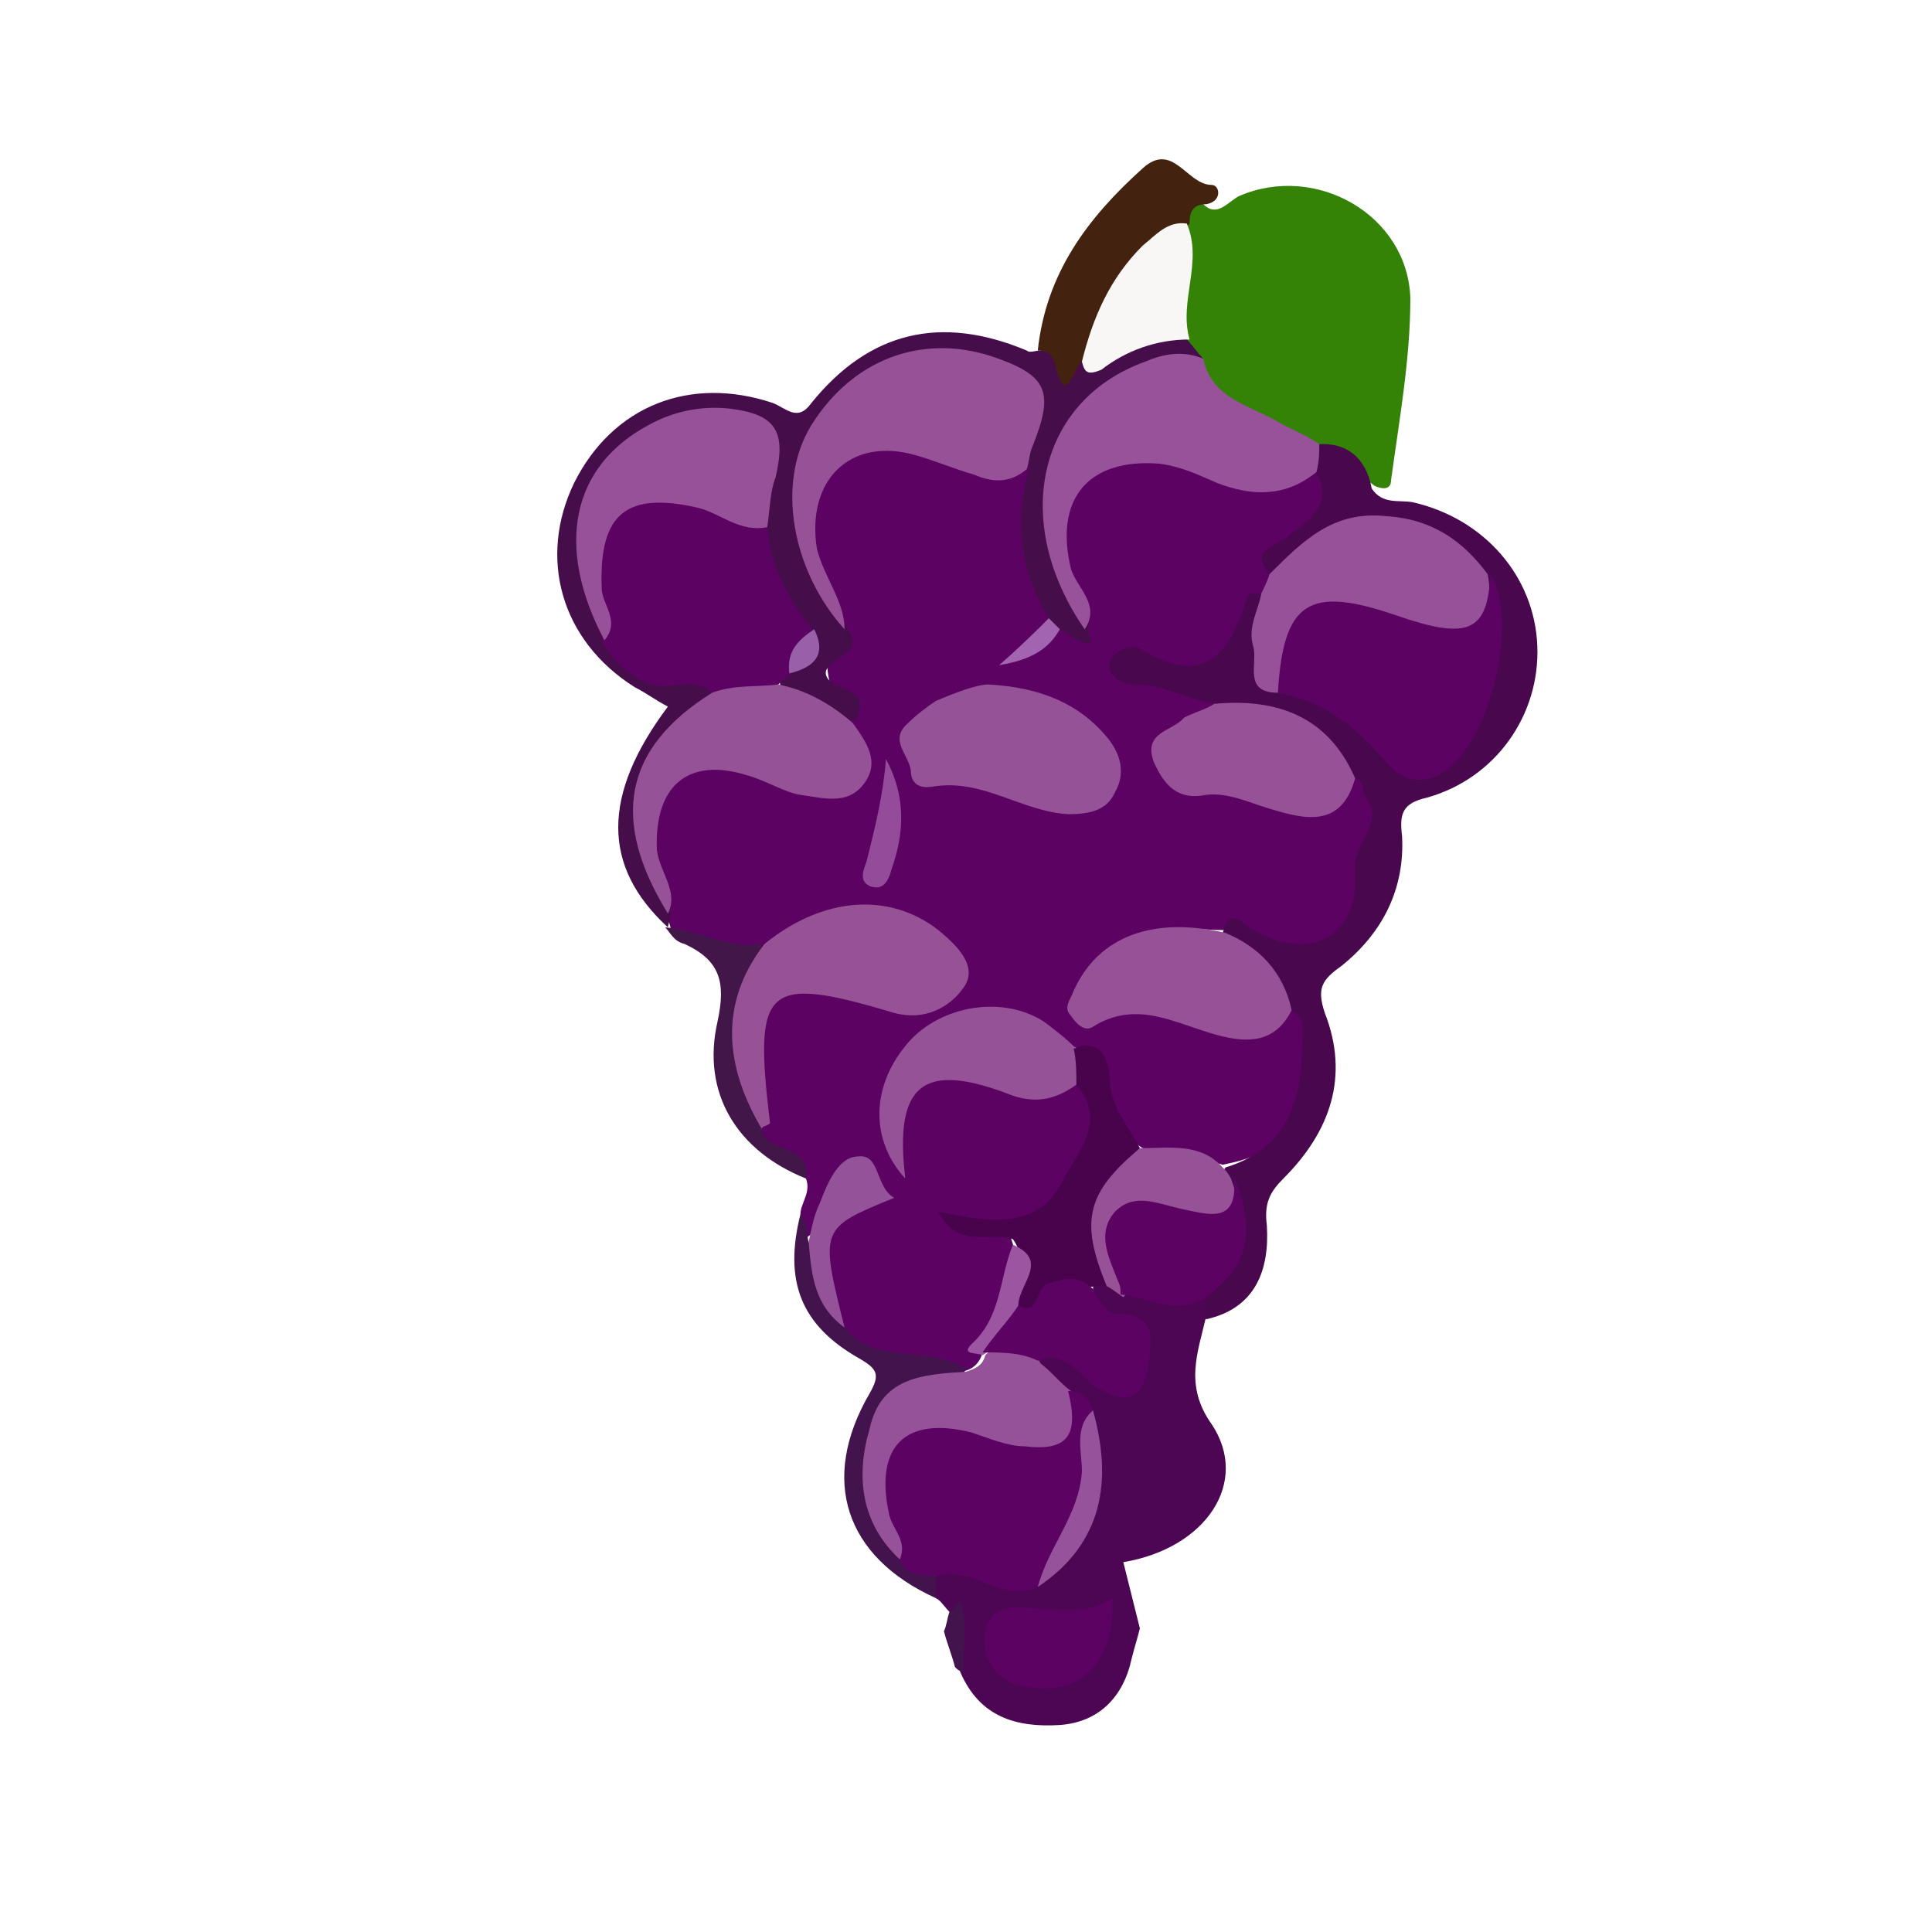 <?xml version="1.0" encoding="utf-8"?>
<!-- Generator: Adobe Illustrator 22.1.0, SVG Export Plug-In . SVG Version: 6.00 Build 0)  -->
<svg version="1.1" id="Layer_1" xmlns="http://www.w3.org/2000/svg" xmlns:xlink="http://www.w3.org/1999/xlink" x="0px" y="0px"
	 viewBox="0 0 70 70" style="enable-background:new 0 0 70 70;" xml:space="preserve">
<style type="text/css">
	.st0{opacity:0.8;}
	.st1{fill:#F2D9AD;stroke:#FFFFFF;stroke-miterlimit:10;}
	.st2{fill:#F8E1AB;stroke:#FFFFFF;stroke-miterlimit:10;}
	.st3{fill:url(#SVGID_1_);}
	.st4{opacity:0.3;fill:#256936;}
	.st5{fill:url(#SVGID_2_);}
	.st6{opacity:0.6;fill:#256936;}
	.st7{opacity:0.2;fill:#D7DF23;}
	.st8{fill:url(#SVGID_3_);}
	.st9{opacity:0.4;fill:#256936;}
	.st10{fill:#35BC4B;}
	.st11{opacity:0.8;fill:#F2D9AD;}
	.st12{fill:url(#SVGID_4_);}
	.st13{opacity:0.3;clip-path:url(#SVGID_6_);fill:#FFFFFF;}
	.st14{opacity:0.3;}
	.st15{opacity:0.3;fill:#FFFFFF;}
	.st16{fill:#CEB386;}
	.st17{opacity:0.9;fill:#CEB386;}
	.st18{fill:#FFFFFF;}
	.st19{fill:#F8E1AB;stroke:#FFFFFF;stroke-linecap:round;stroke-linejoin:round;stroke-miterlimit:10;}
	.st20{fill:url(#SVGID_9_);}
	.st21{fill:#F2D9AD;}
	.st22{fill:url(#SVGID_10_);}
	.st23{fill:url(#SVGID_11_);}
	.st24{fill:#4E9920;}
	.st25{fill:#B10842;}
	.st26{fill:#F0A510;}
	.st27{fill:#26600E;}
	.st28{fill:#13063D;}
	.st29{fill:#265908;}
	.st30{fill:#632812;}
	.st31{fill:#39690A;}
	.st32{fill:#E5E5E5;}
	.st33{fill:#E6E6E6;}
	.st34{fill:#257840;}
	.st35{fill:#572A11;}
	.st36{fill:#E7E8E7;}
	.st37{fill:#377009;}
	.st38{fill:#63B166;}
	.st39{fill:#EAEAE9;}
	.st40{fill:#CDD2D4;}
	.st41{fill:#B04E72;}
	.st42{fill:#647F53;}
	.st43{fill:#86213B;}
	.st44{fill:#446B2D;}
	.st45{fill:#A22350;}
	.st46{fill:#933254;}
	.st47{fill:#456A34;}
	.st48{fill:#7E3439;}
	.st49{fill:#375B1F;}
	.st50{fill:#D25177;}
	.st51{fill:#D6527B;}
	.st52{fill:#893541;}
	.st53{fill:#CC4169;}
	.st54{fill:#BE3661;}
	.st55{fill:#862D3A;}
	.st56{fill:#761D25;}
	.st57{fill:#C83263;}
	.st58{fill:#D84977;}
	.st59{fill:#FBDA56;}
	.st60{fill:#EDB349;}
	.st61{fill:#FBE89C;}
	.st62{fill:#EDAA14;}
	.st63{fill:#FACA08;}
	.st64{fill:#FADB56;}
	.st65{fill:#F9CB0E;}
	.st66{fill:#F8CB0F;}
	.st67{fill:#FACA10;}
	.st68{fill:#BDAF9B;}
	.st69{fill:#F9E16C;}
	.st70{fill:#F6E37C;}
	.st71{fill:#247C20;}
	.st72{fill:#439011;}
	.st73{fill:#74AF50;}
	.st74{fill:#C7CAC5;}
	.st75{fill:#A8CB8E;}
	.st76{fill:#9DC885;}
	.st77{fill:#341D88;}
	.st78{fill:#211257;}
	.st79{fill:#D2D1D1;}
	.st80{fill:#8374B8;}
	.st81{fill:#659D43;}
	.st82{fill:#262F35;}
	.st83{fill:#980034;}
	.st84{fill:#B75172;}
	.st85{fill:#9E1443;}
	.st86{fill:#C8657C;}
	.st87{fill:#5A1024;}
	.st88{fill:#BA5072;}
	.st89{fill:#A5556A;}
	.st90{fill:#C68594;}
	.st91{fill:#C78597;}
	.st92{fill:#649833;}
	.st93{fill:#8DB165;}
	.st94{fill:#659832;}
	.st95{fill:#669730;}
	.st96{fill:#84AD5D;}
	.st97{fill:#649832;}
	.st98{fill:#5B0263;}
	.st99{fill:#348306;}
	.st100{fill:#49074D;}
	.st101{fill:#4D0653;}
	.st102{fill:#460D4B;}
	.st103{fill:#43230F;}
	.st104{fill:#42134D;}
	.st105{fill:#43164A;}
	.st106{fill:#975297;}
	.st107{fill:#975299;}
	.st108{fill:#965297;}
	.st109{fill:#975198;}
	.st110{fill:#975296;}
	.st111{fill:#975196;}
	.st112{fill:#975197;}
	.st113{fill:#965298;}
	.st114{fill:#49034D;}
	.st115{fill:#965197;}
	.st116{fill:#945298;}
	.st117{fill:#944B99;}
	.st118{fill:#9B55A1;}
	.st119{fill:#A264B1;}
	.st120{fill:#F8F7F6;}
	.st121{fill:#96529B;}
	.st122{fill:#9760A9;}
	.st123{fill:#9DE087;}
	.st124{fill:#70BE70;}
	.st125{fill:#EAEDE5;}
	.st126{fill:#84072A;}
	.st127{fill:#E57D1A;}
	.st128{fill:#438605;}
	.st129{fill:#E7E7E7;}
	.st130{fill:#F26A12;}
	.st131{fill:#CE6816;}
	.st132{fill:#B8D691;}
	.st133{fill:#FC9902;}
	.st134{fill:#F9E4BD;}
	.st135{fill:#F9AD49;}
	.st136{fill:#CBCBCA;}
	.st137{fill:#FABC5C;}
	.st138{fill:#F9BB5C;}
	.st139{fill:#B1AEAE;}
	.st140{fill:#FBE892;}
	.st141{fill:#5EA138;}
	.st142{fill:#F6B448;}
	.st143{fill:#F6B24D;}
	.st144{fill:#9E763B;}
	.st145{fill:#F0DC0A;}
	.st146{fill:#F5C013;}
	.st147{fill:#ECE506;}
	.st148{fill:#F5F28D;}
	.st149{fill:#FAF7DA;}
	.st150{fill:#F0E948;}
	.st151{fill:#F5C407;}
	.st152{fill:#F8F8DF;}
	.st153{fill:#F0EC46;}
	.st154{fill:#F6F3A1;}
	.st155{fill:#F7F2A2;}
	.st156{fill:#F4EE73;}
	.st157{fill:#1D023B;}
	.st158{fill:#336C03;}
	.st159{fill:#2F0B59;}
	.st160{fill:#320263;}
	.st161{fill:#322349;}
	.st162{fill:#300262;}
	.st163{fill:#5F477E;}
	.st164{fill:#1A7E2B;}
	.st165{fill:#330365;}
	.st166{fill:#320364;}
	.st167{fill:#330465;}
	.st168{fill:#320363;}
	.st169{fill:#2E055B;}
	.st170{fill:#654587;}
	.st171{fill:#67448C;}
	.st172{fill:#2E0360;}
	.st173{fill:#5C3C7D;}
	.st174{fill:#5D3681;}
	.st175{fill:#338707;}
	.st176{fill:#5E407E;}
	.st177{fill:#8971A8;}
	.st178{fill:#8B6FAC;}
	.st179{fill:#8C6BA8;}
	.st180{fill:#316808;}
	.st181{fill:#A57C52;}
	.st182{fill:#A78C66;}
	.st183{fill:#347A02;}
	.st184{fill:#339505;}
	.st185{fill:#339704;}
	.st186{fill:#359505;}
	.st187{fill:#ABD596;}
	.st188{fill:#A9D194;}
	.st189{fill:#9FD589;}
	.st190{fill:#D7C2A7;}
	.st191{fill:#A57730;}
	.st192{fill:#FCCB05;}
	.st193{fill:#FCCB04;}
	.st194{fill:#D8A504;}
	.st195{fill:#D8A505;}
	.st196{fill:#FBCB05;}
	.st197{fill:#D8A506;}
	.st198{fill:#FACC07;}
	.st199{fill:#F9E794;}
	.st200{fill:#FACB05;}
	.st201{fill:#FBCA05;}
	.st202{fill:#FCE685;}
	.st203{fill:#D7A406;}
	.st204{fill:#FBE686;}
	.st205{fill:#F8E794;}
	.st206{fill:#D6A408;}
	.st207{fill:#FBE586;}
	.st208{fill:#F9E48C;}
	.st209{fill:#F9E68C;}
	.st210{fill:#F9E78C;}
	.st211{fill:#FAE692;}
	.st212{fill:#F8E792;}
	.st213{fill:#F9E691;}
	.st214{fill:#FAE796;}
	.st215{fill:#F7CC0F;}
	.st216{fill:#F7CA0C;}
	.st217{fill:#F8CB0D;}
	.st218{fill:#F5C70E;}
	.st219{fill:#FAE47C;}
	.st220{fill:#D5A40A;}
	.st221{fill:#F6E282;}
	.st222{fill:#D6A506;}
	.st223{fill:#F7CB09;}
	.st224{fill:#F6EBC9;}
	.st225{fill:#F8E386;}
	.st226{fill:#F6CB16;}
	.st227{fill:#D2A20C;}
	.st228{fill:#F6D539;}
	.st229{fill:#F6C918;}
	.st230{fill:#FAE592;}
	.st231{fill:#FAF0CC;}
	.st232{fill:#FBE687;}
	.st233{fill:#FBF3C9;}
	.st234{fill:#F9E587;}
	.st235{fill:#F7ECC7;}
	.st236{fill:#CEAD5D;}
	.st237{fill:#D7B459;}
	.st238{fill:#D9B35A;}
	.st239{fill:#D7B24D;}
	.st240{fill:#3B0232;}
	.st241{fill:#4DA712;}
	.st242{fill:#1E7424;}
	.st243{fill:#432F15;}
	.st244{fill:#327934;}
	.st245{fill:#8C4066;}
	.st246{fill:#650032;}
	.st247{fill:#630233;}
	.st248{fill:#773F64;}
	.st249{fill:#A06786;}
	.st250{fill:#A37A97;}
	.st251{fill:#974E75;}
	.st252{fill:#610434;}
	.st253{fill:#BD9DB2;}
	.st254{fill:#AAE584;}
	.st255{fill:#E8EAE4;}
	.st256{fill:#8FCD62;}
	.st257{fill:#7D2751;}
	.st258{fill:#9D5C7D;}
	.st259{fill:#4A0133;}
	.st260{fill:#FADA56;}
	.st261{fill:#E9A414;}
	.st262{fill:#F9ECB2;}
	.st263{fill:#C8380D;}
	.st264{fill:#4BA612;}
	.st265{fill:#29792C;}
	.st266{fill:#49270F;}
	.st267{fill:#406C5A;}
	.st268{fill:#FDB28B;}
	.st269{fill:#FABE9F;}
	.st270{fill:#FB9966;}
	.st271{fill:#DE5826;}
	.st272{fill:#EF936E;}
	.st273{fill:#F9BC9C;}
	.st274{fill:#EB713F;}
	.st275{fill:#EA6E3C;}
	.st276{fill:#F48552;}
	.st277{fill:#F99869;}
	.st278{fill:#99D66C;}
	.st279{fill:#AFEA8D;}
	.st280{fill:#FE9966;}
	.st281{fill:#EB703E;}
	.st282{fill:#FDD9C6;}
	.st283{fill:#4C3797;}
	.st284{fill:#840223;}
	.st285{fill:#B72C4B;}
	.st286{fill:#B7476C;}
	.st287{fill:#68C937;}
	.st288{fill:#67C834;}
	.st289{fill:#92D57C;}
	.st290{fill:#41230E;}
	.st291{fill:#93E36E;}
	.st292{fill:#98FE67;}
	.st293{fill:#B3F394;}
	.st294{fill:#A7FC7B;}
	.st295{fill:#60AE63;}
	.st296{fill:#45A43E;}
	.st297{fill:#167033;}
	.st298{fill:#E3EFD5;}
	.st299{fill:#5EAE6A;}
	.st300{fill:#B7F995;}
	.st301{fill:#2E8747;}
	.st302{fill:#89D657;}
	.st303{fill:#88D758;}
	.st304{fill:#83DE50;}
	.st305{fill:#C7FDAA;}
	.st306{fill:#398D0C;}
	.st307{fill:#66090B;}
	.st308{fill:#65090A;}
	.st309{fill:#33800D;}
	.st310{fill:#677F22;}
	.st311{fill:#554116;}
	.st312{fill:#BB5554;}
	.st313{fill:#94F314;}
	.st314{fill:#6DCF16;}
	.st315{fill:#7F0405;}
	.st316{fill:#B3524F;}
	.st317{fill:#B8514F;}
	.st318{fill:#C35854;}
	.st319{fill:#B32828;}
	.st320{fill:#BE827C;}
	.st321{fill:#C8817F;}
	.st322{fill:#7F0305;}
	.st323{fill:#B85453;}
	.st324{fill:#B5292B;}
	.st325{fill:#54B922;}
	.st326{fill:#329703;}
	.st327{fill:#990000;}
	.st328{fill:#990001;}
	.st329{fill:#FC262D;}
	.st330{fill:#FD7D81;}
	.st331{fill:#FC6067;}
	.st332{fill:#076737;}
	.st333{fill:#FD9193;}
	.st334{fill:#4B7B13;}
	.st335{fill:#A0DD79;}
	.st336{fill:#FB383E;}
	.st337{fill:#94EB5C;}
	.st338{fill:#E45D3A;}
	.st339{fill:#81D34A;}
	.st340{fill:#307A10;}
	.st341{fill:#C69A4A;}
	.st342{fill:#E43844;}
	.st343{fill:#D0B675;}
	.st344{fill:#E4352E;}
	.st345{fill:#F07D6E;}
	.st346{fill:#4E1211;}
	.st347{fill:#825C58;}
	.st348{fill:#5E2015;}
	.st349{fill:#43120B;}
	.st350{fill:#4C0D0E;}
	.st351{fill:#350602;}
	.st352{fill:#4B0B0C;}
	.st353{fill:#7A4030;}
	.st354{fill:#6E4343;}
	.st355{fill:#581918;}
	.st356{fill:#EC826E;}
	.st357{fill:#8F5A54;}
	.st358{fill:#835853;}
	.st359{fill:#7D5551;}
	.st360{fill:#74AC4D;}
	.st361{fill:#6E9B2E;}
	.st362{fill:#B2EF88;}
	.st363{fill:#94C450;}
	.st364{fill:#BF9346;}
	.st365{fill:#6EB046;}
	.st366{fill:#D35738;}
	.st367{fill:#C4793F;}
	.st368{fill:#ED866F;}
	.st369{fill:#652A1B;}
	.st370{fill:#662F23;}
	.st371{fill:#6E5252;}
	.st372{fill:#934B3C;}
	.st373{fill:#DEA377;}
	.st374{fill:#866662;}
	.st375{fill:#D4B57A;}
	.st376{fill:#E27C1D;}
	.st377{fill:#EF6C12;}
	.st378{fill:#F76809;}
	.st379{fill:#22B707;}
	.st380{fill:#FD9800;}
	.st381{fill:#ECA465;}
	.st382{fill:#D56B2A;}
	.st383{fill:#EAA35C;}
	.st384{fill:#FCB951;}
	.st385{fill:#FCBA55;}
	.st386{fill:#FCCE86;}
	.st387{fill:#F79D0C;}
	.st388{fill:#0F6734;}
	.st389{fill:#F89C0C;}
	.st390{fill:#492914;}
	.st391{fill:#F3A113;}
	.st392{fill:#E7B960;}
	.st393{fill:#FECB00;}
	.st394{fill:#FCD01A;}
	.st395{fill:#E67504;}
	.st396{fill:#F8D775;}
	.st397{fill:#F7DF60;}
	.st398{fill:#FBD949;}
	.st399{fill:#E1A212;}
	.st400{fill:#F9C84C;}
	.st401{fill:#90D482;}
	.st402{fill:#3E9555;}
	.st403{fill:#429857;}
	.st404{fill:#78BC6A;}
	.st405{fill:#3B8B40;}
	.st406{fill:#F1F2EA;}
	.st407{fill:#FDD951;}
	.st408{fill:#FAD570;}
	.st409{fill:#FEB501;}
	.st410{fill:#FCDA4A;}
	.st411{fill:#FCE78D;}
	.st412{fill:#C1C10C;}
	.st413{fill:#C0C01A;}
	.st414{fill:#C3BF0F;}
	.st415{fill:#C8C619;}
	.st416{fill:#CAC647;}
	.st417{fill:#DFDA08;}
	.st418{fill:#FDFD03;}
	.st419{fill:#FEFEB4;}
	.st420{fill:#EAEF12;}
	.st421{fill:#F2EF9D;}
	.st422{fill:#F2EFA0;}
	.st423{fill:#F7F828;}
	.st424{fill:#F9FA34;}
	.st425{fill:#FBF957;}
	.st426{fill:#FAFB55;}
	.st427{fill:#F8CB14;}
	.st428{fill:#31A210;}
	.st429{fill:#970809;}
	.st430{fill:#55A83B;}
	.st431{fill:#6ACC48;}
	.st432{fill:#63C63E;}
	.st433{fill:#71C943;}
	.st434{fill:#5EC752;}
	.st435{fill:#72CF3E;}
	.st436{fill:#C51D1D;}
	.st437{fill:#B72325;}
	.st438{fill:#A92A2B;}
	.st439{fill:#F78485;}
	.st440{fill:#7D1D1E;}
	.st441{fill:#E87865;}
	.st442{fill:#7B1D1B;}
	.st443{fill:#D8543F;}
	.st444{fill:#E97D42;}
	.st445{fill:#E3683A;}
	.st446{fill:#D86D30;}
	.st447{fill:#E0733D;}
	.st448{fill:#F1844E;}
	.st449{fill:#DB1112;}
	.st450{fill:#E87239;}
	.st451{fill:#EE7B41;}
	.st452{fill:#E77F40;}
	.st453{fill:#E2753D;}
	.st454{fill:#E88244;}
	.st455{fill:#E77341;}
	.st456{fill:#E97C39;}
	.st457{fill:#E77744;}
	.st458{fill:#EC7F41;}
	.st459{fill:#F48441;}
	.st460{fill:#ED7543;}
	.st461{fill:#EE7B37;}
	.st462{fill:#F07A3E;}
	.st463{fill:#E9773E;}
	.st464{fill:#E67D45;}
	.st465{fill:#E77B44;}
	.st466{fill:#E97646;}
	.st467{fill:#EA7745;}
	.st468{fill:#EF7E3E;}
	.st469{fill:#EB814A;}
	.st470{fill:#EC7D47;}
	.st471{fill:#EB7841;}
	.st472{fill:#EA7545;}
	.st473{fill:#EB7345;}
	.st474{fill:#EA7445;}
	.st475{fill:#F17F44;}
	.st476{fill:#E38546;}
	.st477{fill:#E97D45;}
	.st478{fill:#E78540;}
	.st479{fill:#EA7D40;}
	.st480{fill:#DE613B;}
	.st481{fill:#D25F36;}
	.st482{fill:#D76535;}
	.st483{fill:#DA622D;}
	.st484{fill:#BF5518;}
	.st485{fill:#E48046;}
	.st486{fill:#F2784B;}
	.st487{fill:#ED8641;}
	.st488{fill:#E4753F;}
	.st489{fill:#C77893;}
	.st490{fill:#E9B785;}
	.st491{fill:#0C8E74;}
	.st492{fill:#EBBB89;}
	.st493{fill:#444442;}
	.st494{fill:#028A70;}
	.st495{fill:#CC9870;}
	.st496{fill:#AC7857;}
	.st497{fill:#343433;}
	.st498{fill:#432719;}
	.st499{fill:#C6946B;}
	.st500{fill:#EDCBA8;}
	.st501{fill:#EECDAB;}
	.st502{fill:#CB9970;}
	.st503{fill:#EFC79E;}
	.st504{fill:#412617;}
	.st505{fill:#705547;}
	.st506{fill:#6F5548;}
	.st507{fill:#442A1B;}
	.st508{fill:#E0B58B;}
	.st509{fill:#C69E7D;}
	.st510{fill:#442F22;}
	.st511{fill:#422617;}
	.st512{fill:#CD996E;}
	.st513{fill:#03896F;}
	.st514{fill:#04AB87;}
	.st515{fill:#EDC59D;}
	.st516{fill:#323331;}
	.st517{fill:#EFCCA8;}
	.st518{fill:#D7A577;}
	.st519{fill:#715548;}
	.st520{fill:#EBC09A;}
	.st521{fill:#E9B787;}
	.st522{fill:#6A6B69;}
	.st523{fill:#24AC8E;}
	.st524{fill:#14AC8D;}
	.st525{fill:#CBA27F;}
	.st526{fill:#6A6A69;}
	.st527{fill:#BCBCBC;}
	.st528{fill:#EDC296;}
	.st529{fill:#C7936A;}
	.st530{fill:#8B6045;}
	.st531{fill:#412515;}
	.st532{fill:#EFC7A0;}
	.st533{fill:#ECC398;}
	.st534{fill:#EFC8A1;}
	.st535{fill:#BD8861;}
	.st536{fill:#EFC59B;}
	.st537{fill:#190F0C;}
	.st538{fill:#C28E63;}
	.st539{fill:#BF8A62;}
	.st540{fill:#9B663E;}
	.st541{fill:#98663B;}
	.st542{fill:#F3F1EA;}
	.st543{fill:#0BAD8D;}
	.st544{fill:#0DAE8D;}
	.st545{fill:#3ABFA6;}
	.st546{fill:#434341;}
	.st547{fill:#365A55;}
	.st548{fill:#43C2AB;}
	.st549{fill:#10AC8D;}
	.st550{fill:#40C3AC;}
	.st551{fill:#3FC0A7;}
	.st552{fill:#1BAC8D;}
	.st553{fill:#42C2AB;}
	.st554{fill:#464A46;}
	.st555{fill:#F0CCA8;}
	.st556{fill:#81807E;}
	.st557{fill:#C59976;}
	.st558{fill:#CB9A6F;}
	.st559{fill:#55514D;}
	.st560{fill:#696967;}
	.st561{fill:#393937;}
	.st562{fill:#CB9770;}
	.st563{fill:#CB976F;}
	.st564{fill:#C79269;}
	.st565{fill:#EFCEAC;}
	.st566{fill:#E8BB8F;}
	.st567{fill:#464543;}
	.st568{fill:#EBBD91;}
	.st569{fill:#B27D5D;}
	.st570{fill:#C89674;}
	.st571{fill:#AF7754;}
	.st572{fill:#04AA88;}
	.st573{fill:#E9B885;}
	.st574{fill:#6D5343;}
	.st575{fill:#E7C09E;}
	.st576{fill:#5F3E26;}
	.st577{fill:#CB9871;}
	.st578{fill:#694B3A;}
	.st579{fill:#3EC0A8;}
	.st580{fill:#986238;}
	.st581{fill:#3FBFA6;}
	.st582{fill:#43C3AA;}
	.st583{fill:#0F0908;}
	.st584{fill:#F7F6F3;}
	.st585{fill:#EFC39D;}
	.st586{fill:#42342C;}
	.st587{fill:#D8D7D9;}
	.st588{fill:#383837;}
	.st589{fill:#767775;}
	.st590{fill:#313130;}
	.st591{fill:#555557;}
	.st592{fill:#565655;}
	.st593{fill:#EFCDAA;}
	.st594{fill:#E8E5E3;}
	.st595{fill:#F8E1AB;}
	.st596{fill:url(#SVGID_12_);}
	.st597{fill:url(#SVGID_13_);}
	.st598{fill:url(#SVGID_14_);}
	.st599{fill:url(#SVGID_15_);}
</style>
<g>
	<path class="st98" d="M29,44c0-0.4,0.4-0.8,0.2-1.3c-0.4-0.8-1.7-0.7-1.8-1.8c-0.1-0.6-0.3-1.2-0.4-1.8c-0.4-2.4,1.2-3.9,3.6-3.5
		c0.7,0.1,1.4,0.5,2.1,0.6c0.7,0.1,1.3-0.1,1.6-0.7c0.3-0.7-0.2-1.2-0.7-1.5c-1.4-0.9-3-0.9-4.5-0.2c-0.5,0.2-0.9,0.6-1.5,0.8
		c-1.3,0.4-2.3-0.5-3.3-0.9l0.1-0.1l-0.1,0.1c0-0.2-0.1-0.3-0.1-0.5c-0.2-0.9-0.6-1.7-0.6-2.6c-0.1-2.2,1.4-3.5,3.6-2.9
		c0.7,0.2,1.3,0.5,1.9,0.6c1.6,0.4,2.1-0.1,1.8-1.8c-0.8-1.2-1.3-2.5-0.6-4c-0.3-0.9-0.7-1.8-0.8-2.7c-0.4-2.5,1.5-4.3,3.9-3.7
		c1.3,0.3,2.6,0.8,4,0.8c0.3,1.7,0,3.5,0.8,5.2c0,0.1,0,0.2-0.1,0.3c-0.1,0.3-0.3,0.5-0.5,0.7c0.2-0.2,0.4-0.4,0.6-0.5
		c0.2-0.3,0.8,0.5,0.8-0.3c-0.1-0.4-0.3-0.9-0.4-1.3c-0.5-1.5-0.5-2.9,0.6-4.1c1.1-1.1,2.6-1,3.9-0.5c1.5,0.5,2.9,0.9,4.4,0.4
		c1.4,0.6,0.8,1.4,0.2,2.2c-0.5,0.6-1.4,0.8-1.4,1.7c0,0.3-0.2,0.6-0.4,0.9c-0.1,0.1-0.3,0.2-0.3,0.4c-1.3,2.6-1.3,2.6-4.1,1.9
		c-0.3-0.1-0.6,0-0.8-0.1c1.1,0.6,2.5,0.4,3.4,1.4c0,0.8-0.8,0.8-1.2,1.2c-0.7,0.7-0.6,1.5,0.3,1.6c1.3,0.2,2.6,0.6,3.9,0.8
		c0.8,0.1,1.3-0.5,1.9-1c1.3-0.2,1.1,0.9,1.1,1.5c-0.1,1.1-0.3,2.2-0.7,3.2c-0.7,1.8-1.8,2.3-3.6,1.5c-0.5-0.2-0.9-0.5-1.4-0.3
		c-1.4,0-2.8-0.4-4,0.7c-0.5,0.4-1.1,0.8-1.1,1.9c1.8-0.8,3.4-0.1,5,0.4c1,0.3,1.7-0.3,2.5-0.6c1.4,1.3,0.7,4.8-1.2,5.7
		c-0.4,0.2-0.8,0.3-1.3,0.4c-1-0.3-1.9-0.4-2.9-0.6c-0.8-0.5-1.3-1.3-1.5-2.3c-0.1-0.7-0.4-1.3-1.2-1.4c-0.1,0-0.2-0.1-0.3-0.1
		c-1.4-1-2.9-1.4-4.4-0.5c-1.5,0.9-1.9,2.4-1.8,4c0,0,0.1,0,0.1-0.1c-0.3-1.8,0.7-2.5,2.4-2.6c1.4,0,2.8,0.9,4.2,0.3
		c0.8,0.4,1,1,0.8,1.8c-0.4,2.5-1.8,3.7-4.3,3.8c0.4,0,0.8,0,1.1,0.1c0.6,1.1,0.1,2-0.3,3c-0.2,0.5-0.6,0.8-0.6,1.4
		c-0.1,0.4-0.4,0.7-0.9,0.7c-1.5-0.5-3.3-0.2-4.5-1.7c-0.9-1.8-1.3-3.5,0.7-4.8c0.2-0.2,0.4-0.5,0.1-0.7c-0.4-0.3-0.6,0.1-0.8,0.3
		c-0.6,0.6-0.2,1.7-1.1,2.1C28.8,44.8,29.2,44.3,29,44z"/>
	<path class="st99" d="M43.6,7.4c0.5,0.5,0.9-0.1,1.3-0.3c2.8-1.2,6.1,0.7,6.2,3.7c0,2.2-0.4,4.4-0.7,6.6c0,0.4-0.4,0.3-0.6,0.2
		c-0.7-0.5-1.2-1.3-2.2-1.4c-1.6-0.8-3.5-1.1-4.3-3c-0.2-0.4-0.4-0.7-0.6-1.1c-0.3-1.4,0-2.8,0-4.2C42.8,7.5,43,7,43.6,7.4z"/>
	<path class="st100" d="M47.7,16.1c1.1-0.1,1.8,0.5,2,1.6c0.4,0.6,1,0.4,1.5,0.5c2.6,0.6,4.4,2.7,4.5,5.2c0.1,2.5-1.5,4.8-4,5.5
		c-0.9,0.2-1,0.6-0.9,1.4c0.1,1.9-0.7,3.5-2.2,4.7c-0.7,0.5-0.9,0.8-0.6,1.7c0.9,2.3,0.2,4.3-1.5,6c-0.5,0.5-0.7,0.9-0.6,1.7
		c0.1,1.6-0.4,3-2.2,3.4c-0.2-0.2-0.3-0.4-0.2-0.7c1-1.2,1.5-2.5,0.9-4.1c-0.1-0.2-0.2-0.4,0-0.7c2.6-0.8,2.8-2.9,2.8-5.1
		c0-0.3-0.2-0.5-0.5-0.6c-0.8-0.9-1.6-1.8-2.4-2.8c0.3-1,0.7-0.3,1.1-0.1c2.1,1.2,3.9,0.2,3.7-2.2c-0.1-1,1.1-1.6,0.4-2.6
		c-0.2-0.2,0-0.7-0.5-0.7C47.7,26.7,46,26,44,25.5c-1-0.2-1.9-0.7-2.9-0.7c-0.4,0-1-0.3-0.9-0.8c0.1-0.4,0.8-0.7,1.1-0.5
		c2.4,1.5,3.3,0.1,3.9-1.9c0-0.1,0.3-0.1,0.5-0.1c0.4,0.5,0,1.1,0,1.6c0.1,0.7-0.1,1.5,0.8,1.7c1.5,0.3,2.6,1.2,3.6,2.2
		c0.9,0.9,1.7,0.8,2.5-0.2c1.3-1.7,1.8-3.6,1-5.7c-2.2-2.4-4-2.6-6.6-0.7c-0.3,0.2-0.6,0.5-1,0.4c-0.8-0.9,0.3-1,0.7-1.4
		c0.8-0.6,1.7-1.2,0.9-2.4C47.4,16.7,47.4,16.4,47.7,16.1z"/>
	<path class="st101" d="M43.7,47c0,0.2,0,0.5,0,0.7c-0.3,1.3-0.8,2.5,0.2,3.9c1.4,2.1-0.2,4.5-3.2,5c0.2,0.8,0.4,1.6,0.6,2.4
		c-0.1,0.4-0.2,0.7-0.3,1.1c-0.3,1.4-1.2,2.3-2.6,2.4c-1.6,0.1-2.9-0.3-3.6-1.9c-0.3-0.7,0.1-1.6-0.4-2.2c-0.2-0.2-0.3-0.4-0.5-0.5
		c-0.1-0.2-0.2-0.5-0.1-0.7c0.5-0.6,1.2-0.4,1.8-0.3c0.6,0.1,1.1,0.4,1.8,0.2c2.1-1.4,2.5-3.3,1.9-5.6c-0.1-0.5-0.4-0.7-0.8-1
		c-0.4-0.4-0.9-0.7-0.9-1.3c0.8-0.9,1.3,0.1,2,0.3c0.5,0.2,1,1.1,1.5,0.2c0.4-0.7,0.5-1.5-0.6-1.9c-0.5-0.2-0.9-0.5-0.9-1.1
		c0-0.2,0.1-0.3,0.3-0.3c0.3-0.1,0.6,0.1,0.9,0.2C41.7,46.8,42.7,46.8,43.7,47z"/>
	<path class="st102" d="M43,12.3c0.2,0.2,0.4,0.5,0.6,0.7c-0.1,0.1-0.1,0.2-0.2,0.2c-5,1.2-6.5,4.4-4.1,9c0.1,0.2,0.2,0.4,0.1,0.6
		c0,0.2,0.3,0.5,0,0.5c-0.3,0-0.6-0.3-1-0.5c-0.3,0-0.4-0.2-0.4-0.4c-1-1.7-1.3-3.5-0.7-5.4c-0.4-0.5-0.2-1,0-1.4
		c0.6-1.1,0-1.7-0.9-2.1c-1.8-0.7-3.4-0.6-5,0.6c-2,1.5-2.4,3.5-1.9,5.8c0.2,1.1,0.8,2,1.2,2.9c0.8,1-1.2,1.1-0.7,1.8
		c0.4,0.5,1.6,0.3,1,1.5c-1.1,0-1.9-0.7-2.7-1.2c-0.1-0.2,0-0.4,0.2-0.6c0.5-0.4,1.2-0.6,0.7-1.5c-0.8-1.1-1.4-2.3-1.6-3.7
		c0-0.6,0-1.2,0.1-1.8c0.2-1.5-0.2-2-1.7-2.1C23,15,20.7,18,21.4,20.9c0.2,0.7,0.5,1.4,0.8,2c0.5,1,1.3,1.4,2.4,1.5
		c0.5,0,1.1,0,1.4,0.6c0,0.1,0,0.2-0.1,0.3c-2.7,2.1-3,4.8-1.6,7.8c0,0.2-0.1,0.4-0.1,0.5c-2.4-2.2-2.4-4.8,0-8
		c-0.4-0.2-0.8-0.5-1.2-0.7c-2.7-1.7-3.5-4.7-2.2-7.4c1.4-2.8,4.2-3.9,7.2-2.9c0.5,0.2,0.9,0.7,1.4,0c2.1-2.6,4.7-3.2,7.8-1.9
		c0.1,0.1,0.3,0,0.5,0c0.6-0.6,1,0.7,1.6,0.2C40.5,12.9,41.6,11.4,43,12.3z"/>
	<path class="st103" d="M39.2,13.1c-0.3,0.2-0.6,1.8-1,0c-0.1-0.3-0.3-0.4-0.6-0.4c0.3-2.8,1.8-4.8,3.8-6.6c1.1-1,1.6,0.6,2.5,0.6
		c0.3,0,0.4,0.6-0.2,0.7c-0.5,0-0.6,0.3-0.6,0.7c-1.4,1.2-2.6,2.7-3.2,4.5C39.7,12.8,39.5,13,39.2,13.1z"/>
	<path class="st104" d="M33.9,57.1c0,0.3,0,0.5,0,0.8c-3.3-1.5-4.2-4.3-2.4-7.4c0.4-0.7,0.3-0.9-0.4-1.3C29,48,28.4,46.4,29,44
		c0.3,0.3,0.2,0.7,0.3,1c0.6,1,0.6,2.2,1.3,3.1c1.1,1.4,3,0.6,4.4,1.5c-0.1,0.2-0.2,0.3-0.3,0.3c-3,1-3.7,2.9-2.2,5.7
		c0.1,0.1,0.2,0.3,0.3,0.4C33,56.5,33.6,56.7,33.9,57.1z"/>
	<path class="st105" d="M24.1,33.6c1.2,0.1,2.3,0.8,3.5,0.6c0.1,0.5-0.2,1-0.3,1.4c-0.7,1.8-0.3,3.5,0.3,5.3
		c0.1,0.9,1.8,0.5,1.6,1.8c-2.5-1-3.8-3.1-3.2-5.7c0.3-1.4,0.1-2.2-1.2-2.8C24.4,34.1,24.3,33.8,24.1,33.6z"/>
	<path class="st104" d="M34.4,58.4c0.2,0,0.4-0.8,0.5,0c0.1,0.7,0,1.4,0,2.1c-0.1,0.1-0.2,0-0.3-0.1c-0.1-0.4-0.3-0.9-0.4-1.3
		C34.3,58.9,34.3,58.7,34.4,58.4z"/>
	<path class="st106" d="M30.6,22.8c-1.9-2.1-2.5-5.3-1.2-7.4c1.5-2.4,4-3.3,6.5-2.5c2.1,0.7,2.3,1.3,1.5,3.3
		c-0.1,0.2-0.1,0.5-0.2,0.8c-0.6,0.5-1.2,0.5-1.9,0.2c-0.7-0.2-1.4-0.5-2.1-0.7c-2.4-0.7-4,0.9-3.6,3.4C29.9,21,30.6,21.8,30.6,22.8
		z"/>
	<path class="st107" d="M39.3,22.8c-2.7-3.9-1.7-8.3,2.2-9.7c0.7-0.3,1.4-0.4,2.1-0.1c0.3,1.5,1.8,1.7,2.9,2.4
		c0.4,0.2,0.9,0.4,1.3,0.7c0,0.3,0,0.6-0.1,1c-1.1,0.9-2.3,0.9-3.6,0.4c-0.7-0.3-1.3-0.6-2.1-0.7c-2.6-0.2-3.8,1.3-3.2,3.8
		C39,21.3,39.9,21.9,39.3,22.8z"/>
	<path class="st108" d="M35.8,24.8c1.9,0.1,3.3,0.7,4.3,1.9c0.5,0.6,0.7,1.3,0.3,2c-0.3,0.7-1,0.8-1.7,0.8c-1.7-0.1-3.1-1.3-4.9-1
		c-0.6,0.1-0.8-0.2-0.8-0.6c-0.1-0.6-0.8-1.1-0.1-1.7c0.3-0.3,0.7-0.6,1-0.8C34.6,25.1,35.4,24.8,35.8,24.8z"/>
	<path class="st108" d="M24.2,33.1c-2.1-3.4-1.6-6,1.6-8c0.7-0.9,1.5-0.9,2.4-0.3c1,0.2,1.9,0.7,2.7,1.4c0.5,0.7,1,1.4,0.4,2.2
		c-0.6,0.8-1.5,0.5-2.3,0.4c-0.6-0.1-1.2-0.5-1.9-0.7c-2.2-0.7-3.4,0.4-3.3,2.7C23.9,31.6,24.6,32.3,24.2,33.1z"/>
	<path class="st109" d="M46.3,25.1c-1.3,0-0.7-1.1-0.9-1.7c-0.2-0.7,0.2-1.3,0.3-1.9c0.1-0.2,0.2-0.4,0.3-0.7
		c1.2-1.2,2.3-2.3,4.2-2.1c1.7,0.1,2.8,0.9,3.7,2.1c0.3,1.6-0.3,2.4-1.9,2.3c-0.8-0.1-1.5-0.4-2.2-0.6c-2-0.5-2.6-0.2-3.1,1.7
		C46.7,24.6,46.6,24.9,46.3,25.1z"/>
	<path class="st110" d="M27.6,40.9c-1.3-2.2-1.6-4.5,0.1-6.7c2.1-1.7,4.5-1.9,6.3-0.5c0.6,0.5,1.5,1.3,0.9,2.1
		c-0.5,0.7-1.4,1.2-2.5,0.9c-4.7-1.4-5.1-1-4.5,4C27.8,40.8,27.6,40.8,27.6,40.9z"/>
	<path class="st111" d="M44.4,33.8c1.2,0.5,2.1,1.4,2.4,2.8c-0.6,1.2-1.6,1.2-2.7,0.9c-1.5-0.4-2.9-1.3-4.5-0.3
		c-0.3,0.2-0.6-0.1-0.8-0.4c-0.3-0.3,0-0.6,0.1-0.9C39.8,33.9,41.8,33.2,44.4,33.8z"/>
	<path class="st112" d="M44,25.5c2.2-0.2,4.1,0.4,5.1,2.7c-0.5,1.8-1.8,1.5-3.1,1.1c-0.7-0.2-1.5-0.6-2.3-0.5
		c-1,0.2-1.5-0.3-1.9-1.2c-0.4-1.1,0.7-1.1,1.1-1.6C43.3,25.8,43.7,25.7,44,25.5z"/>
	<path class="st113" d="M32.6,56.5c-1.4-1.3-1.6-3-1.1-4.7c0.4-1.9,1.9-2,3.5-2.1c0.3-0.1,0.6-0.2,0.7-0.6c0.1-0.1,0.1-0.1,0.2-0.2
		c0.7-0.3,1.4-0.3,1.8,0.5c0.4,0.3,0.7,0.7,1.1,1c0.9,1.4,0.5,2.3-1.1,2.4c-0.8,0.1-1.5-0.2-2.3-0.4c-2.2-0.5-3,0.3-2.6,2.5
		C32.8,55.4,33.4,56,32.6,56.5z"/>
	<path class="st108" d="M39,39.3c-0.7,0.5-1.4,0.7-2.3,0.4c-3.3-1.3-4.3-0.4-3.9,3c-1.2-1.3-1.3-3.2,0-4.8c1.1-1.4,3.4-1.9,5-0.9
		c0.4,0.3,0.8,0.6,1.2,1C39.4,38.4,39.4,38.9,39,39.3z"/>
	<path class="st114" d="M39,39.3c0-0.4,0-0.9-0.1-1.3c1.1-0.5,1.3,0.7,1.3,1c0,1.1,0.7,1.8,1.1,2.6c-1.3,1.5-1.3,3.2-1.2,5
		c-0.1,0-0.3,0-0.4,0c-0.7,0.1-1.4,0.2-2,0.8c-0.3,0.3-0.7,0.5-0.9-0.1c-0.3-0.8,0.5-1.6-0.1-2.4c-0.8-0.3-2,0.4-2.7-1
		c1.9,0.4,3.7,0.7,4.6-1.3C39.1,41.7,40.1,40.6,39,39.3z"/>
	<path class="st115" d="M40.1,46.6c-1-2.4-0.7-3.4,1.2-5c1.1,0,2.2-0.2,3,0.7c0.1,0.1,0.2,0.2,0.3,0.4c0.5,1.3,0,1.7-1.2,1.7
		c-0.4,0-0.8-0.1-1.1-0.1c-1.5-0.1-1.8,0.1-1.5,1.6c0.1,0.4,0.2,0.8-0.1,1.1C40.4,46.8,40.3,46.7,40.1,46.6z"/>
	<path class="st116" d="M30.6,48.1c-1.1-0.8-1.2-1.9-1.3-3.1c0.1-0.5,0.2-1,0.4-1.4c0.3-0.8,0.7-1.7,1.4-1.7
		c0.8-0.1,0.6,1.1,1.3,1.5C29.7,44.5,29.7,44.5,30.6,48.1z"/>
	<path class="st117" d="M32.1,27.5c0.7,1.3,0.7,2.6,0.2,4c-0.1,0.4-0.3,0.8-0.8,0.6c-0.4-0.2-0.2-0.6-0.1-0.9
		C31.7,30,32,28.8,32.1,27.5z"/>
	<path class="st118" d="M36.7,45.1c1.4,0.6,0.1,1.5,0.2,2.3c-0.1,0.9-0.6,1.3-1.3,1.7c0,0,0,0,0,0c-0.2-0.1-0.8,0-0.4-0.4
		C36.3,47.7,36.2,46.3,36.7,45.1z"/>
	<path class="st119" d="M38,22.4c0.1,0.1,0.3,0.3,0.4,0.4c-0.4,0.7-1,1.1-2.2,1.3C37,23.4,37.5,22.9,38,22.4z"/>
	<path class="st120" d="M39.2,13.1c0.4-1.6,1-3,2.2-4.2C41.9,8.5,42.3,8,43,8.1c0.6,1.4-0.3,2.8,0.1,4.2c-1.2,0-2.3,0.4-3.2,1.1
		C39.4,13.6,39.3,13.5,39.2,13.1z"/>
	<path class="st98" d="M46.3,25.1c0.2-3.3,1.1-3.9,4.3-2.8c2.6,0.9,3.3,0.6,3.4-1.5c1.1,1.8-0.1,6.4-1.9,7.3
		c-0.7,0.3-1.3,0.2-1.9-0.5C49.2,26.4,48,25.4,46.3,25.1z"/>
	<path class="st98" d="M40.6,46.9c0-0.2,0-0.3-0.1-0.5c-0.3-0.8-0.8-1.7-0.1-2.5c0.7-0.7,1.5-0.3,2.4-0.1c1,0.2,2.1,0.6,1.9-1.2
		c0.8,2,0.6,3.2-1,4.4C42.6,47.7,41.6,47,40.6,46.9z"/>
	<path class="st98" d="M32.6,56.5c0.3-0.7-0.3-1.1-0.4-1.7c-0.5-2.4,0.6-3.5,3-2.9c0.6,0.2,1.3,0.5,1.9,0.5c1.6,0.2,2-0.4,1.6-2
		c0.5,0,0.8,0.3,0.9,0.7c-0.4,0.7,0.1,1.5,0,2.3c-0.2,1.6-1,2.9-2,4.1c-1.3,0.6-2.4-0.8-3.7-0.4C33.4,57.1,32.8,57.1,32.6,56.5z"/>
	<path class="st98" d="M35.6,49c0.4-0.6,0.9-1.1,1.3-1.7c0.8,0.4,0.6-0.7,1.1-0.8c0.6-0.2,1.1-0.3,1.6,0.2c0.2,0.4,0.5,0.9,0.9,0.9
		c1.5,0,1.2,1.1,1.1,1.9c-0.2,1.2-0.8,1.4-1.8,0.8c-0.7-0.4-1.1-1.4-2.2-1C37,49,36.3,49,35.6,49z"/>
	<path class="st98" d="M40.3,57.9c0.1,2.4-1.2,3.6-3.2,3.2c-1.1-0.2-1.5-1-1.4-1.9c0.1-1.3,1.5-0.9,2.1-0.9
		C38.6,58.3,39.4,58.5,40.3,57.9z"/>
	<path class="st121" d="M37.6,57.5c0.4-1.5,1.5-2.6,1.6-4.2c0-0.7-0.3-1.6,0.4-2.2C40.3,53.6,40,55.9,37.6,57.5z"/>
	<path class="st98" d="M28.2,24.8c-0.8,0.1-1.6,0-2.4,0.3c-0.7-0.6-1.5-0.1-2.2-0.3c-0.8-0.3-1.4-0.8-1.8-1.6c0-0.8-0.4-1.6-0.5-2.4
		c-0.1-2,1.1-3.2,3.1-3c1.2,0.2,2.4,0.4,3.4,1.3c0.1,1.4,0.8,2.7,1.7,3.8c-0.2,0.6-0.5,1.2-0.9,1.6C28.5,24.5,28.4,24.6,28.2,24.8z"
		/>
	<path class="st109" d="M27.8,19.1c-1,0.2-1.7-0.5-2.5-0.7c-2.6-0.6-3.6,0.2-3.5,2.9c0,0.6,0.7,1.2,0.1,1.9
		c-1.8-3.4-1.2-6.3,1.6-7.8c0.9-0.5,1.9-0.7,2.9-0.6c1.7,0.2,2.1,0.8,1.7,2.5C27.9,17.8,27.9,18.4,27.8,19.1z"/>
	<path class="st122" d="M28.6,24.4c-0.1-0.8,0.3-1.2,0.9-1.6C30,23.8,29.4,24.2,28.6,24.4z"/>
</g>
</svg>
